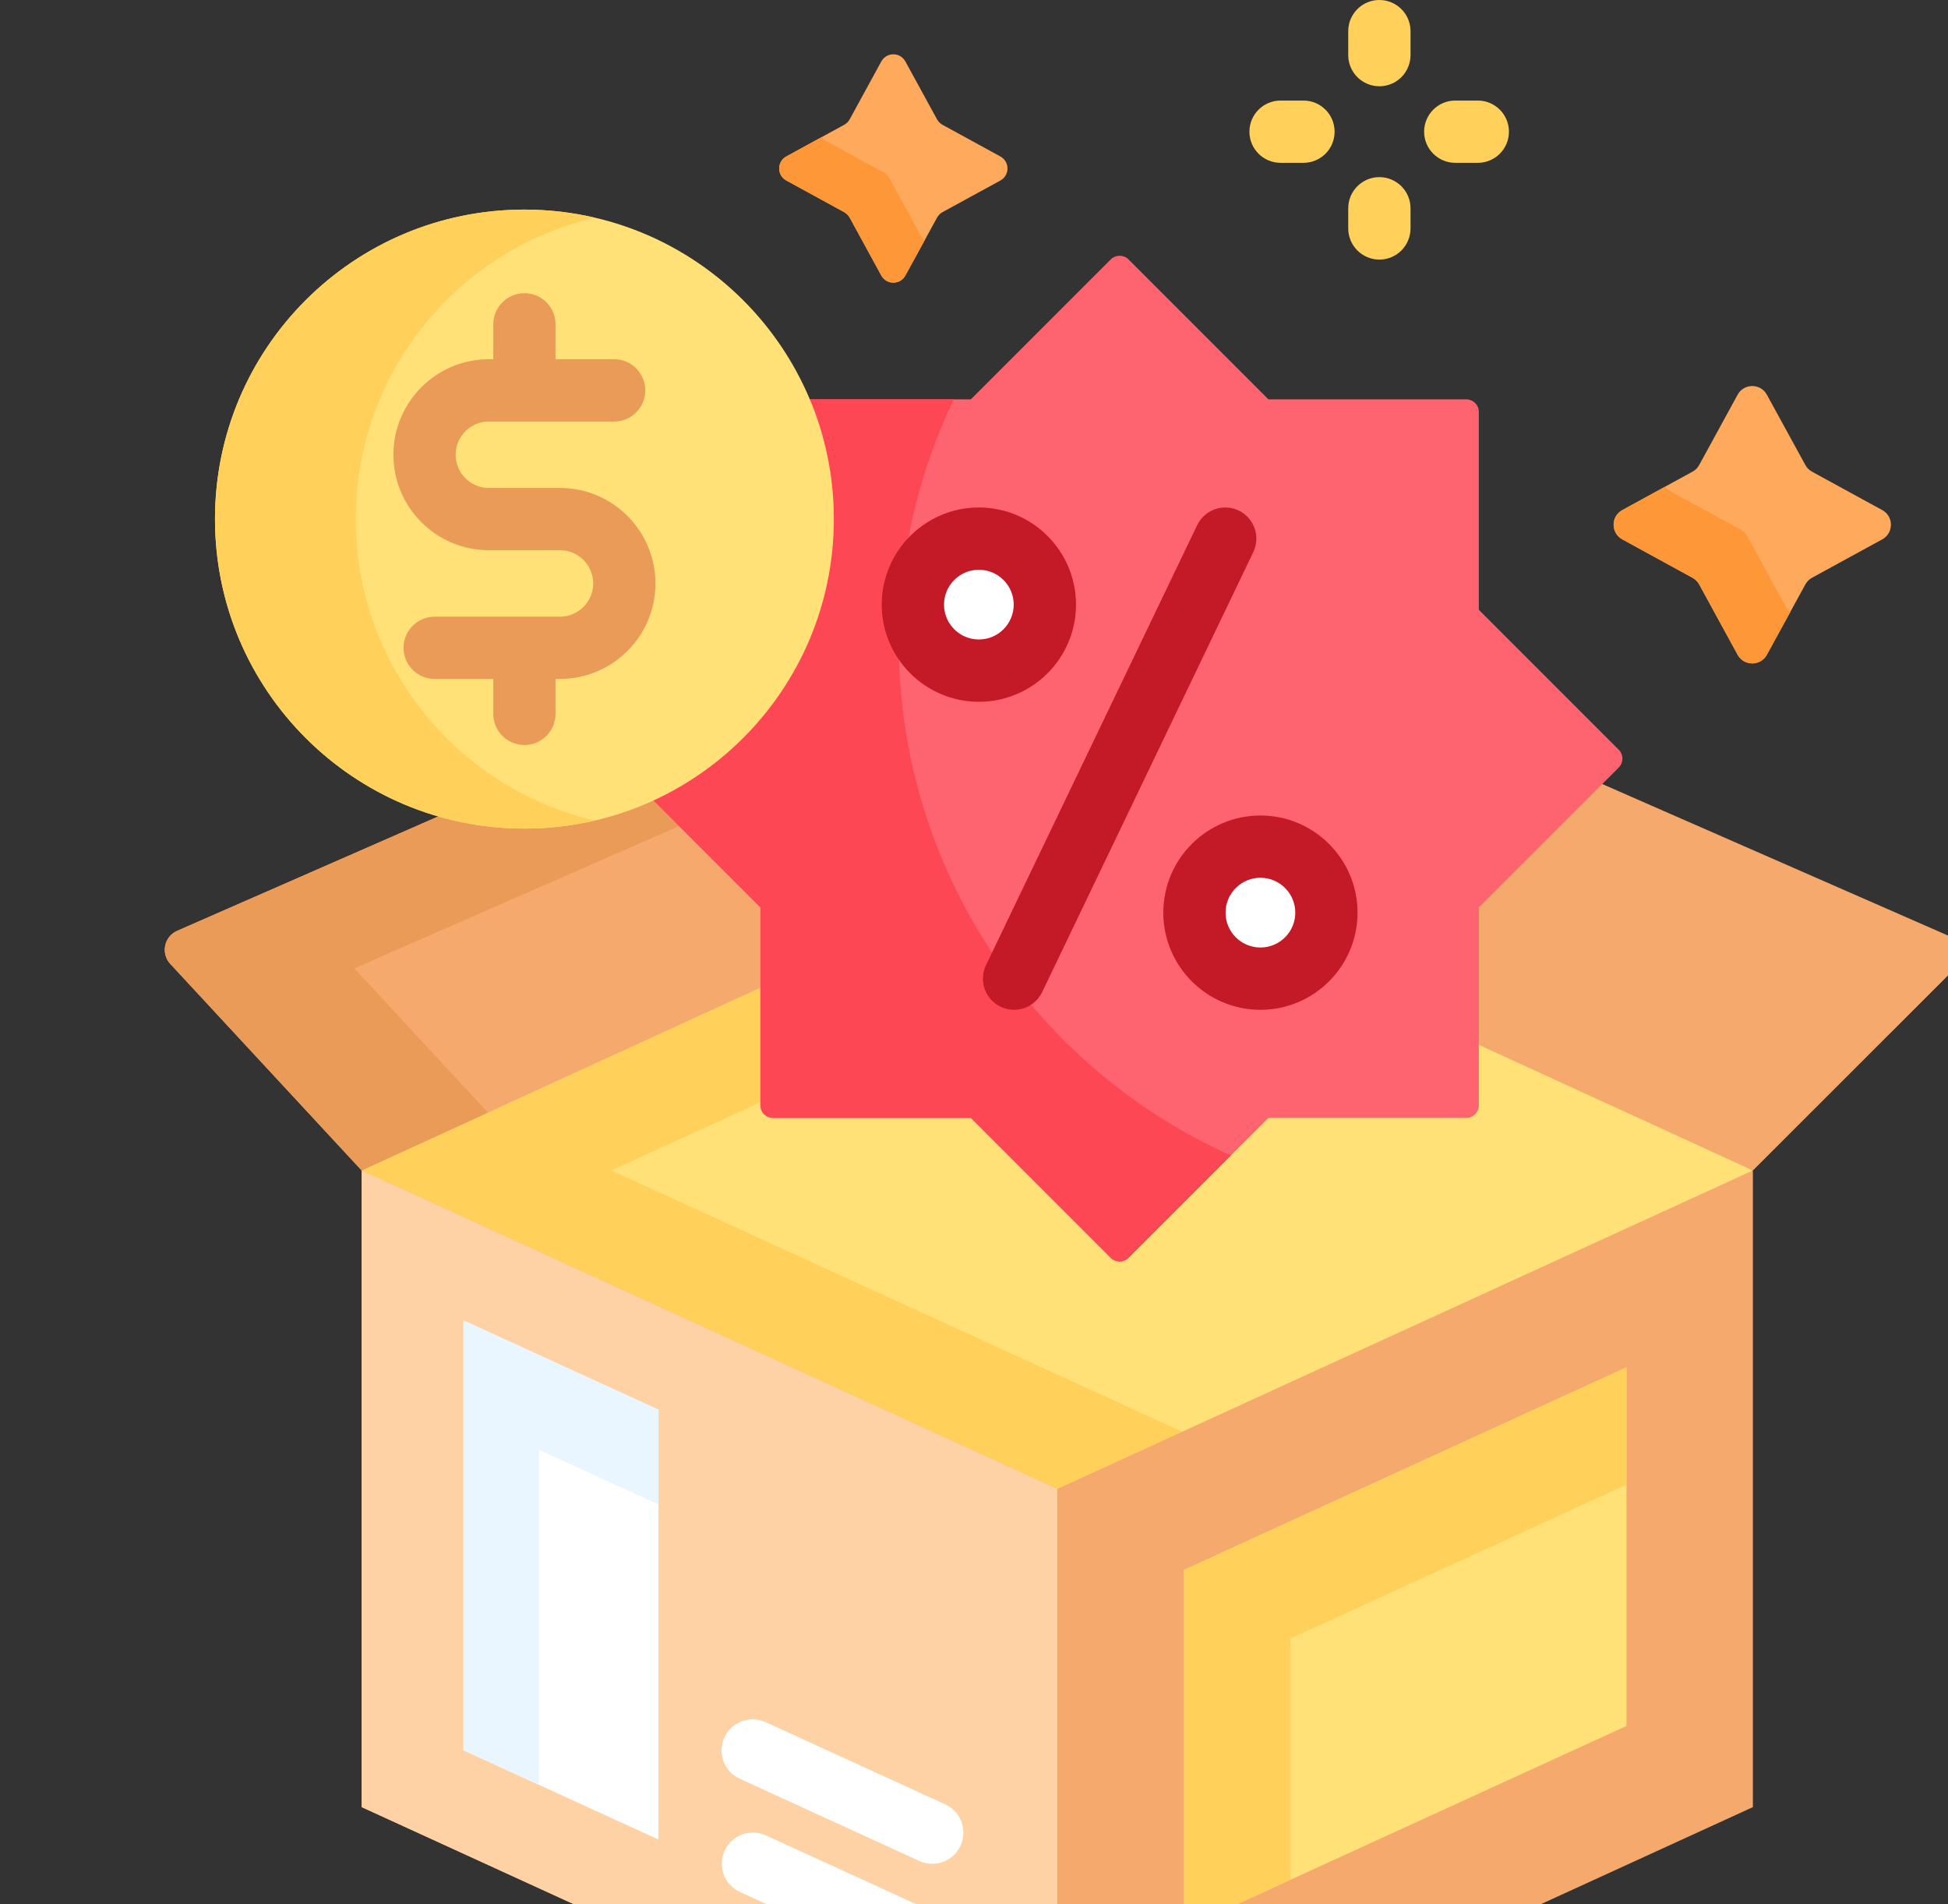 <svg width="44" height="43" viewBox="0 0 44 43" fill="none" xmlns="http://www.w3.org/2000/svg">
<rect x="0" y="0" width="44" height="43" fill="#333333" stroke="none"/>
<g clip-path="url(#clip0_50_4994)">
<path d="M33.31 23.45V24.96C33.31 25.011 33.289 25.06 33.254 25.096C33.218 25.131 33.169 25.152 33.118 25.152H28.612L25.425 28.338C25.408 28.356 25.387 28.37 25.363 28.38C25.34 28.389 25.315 28.394 25.29 28.394C25.239 28.394 25.191 28.374 25.154 28.338L21.968 25.152H17.462C17.411 25.152 17.362 25.131 17.326 25.096C17.29 25.06 17.27 25.011 17.27 24.96V22.16L9.238 25.839L8.169 26.431L8.526 26.698L23.881 33.726L39.236 26.698L39.593 26.432L38.524 25.838L33.31 23.45Z" fill="#FFE177"/>
<path d="M17.176 24.89V22.306L8.169 26.432L23.881 33.623L26.702 32.332L13.81 26.432L17.176 24.89Z" fill="#FFD15B"/>
<path d="M8.169 26.432V40.809L23.881 48L39.593 40.809V26.432L23.881 33.623L8.169 26.432Z" fill="#F6A96C"/>
<path d="M8.169 26.432V40.809L23.881 48V33.623L8.169 26.432Z" fill="#FED2A4"/>
<path d="M14.874 31.836L10.468 29.819V39.525L14.874 41.542V31.836Z" fill="white"/>
<path d="M12.173 32.739L14.874 33.975V31.836L10.468 29.819V39.525L12.173 40.305V32.739Z" fill="#EAF6FF"/>
<path d="M21.057 44.644C20.956 44.644 20.857 44.622 20.765 44.58L16.709 42.723C16.541 42.645 16.41 42.503 16.346 42.329C16.282 42.155 16.29 41.962 16.367 41.794C16.444 41.625 16.585 41.494 16.759 41.428C16.932 41.363 17.124 41.369 17.294 41.445L21.351 43.301C21.434 43.34 21.51 43.395 21.573 43.462C21.636 43.53 21.685 43.609 21.717 43.696C21.749 43.782 21.764 43.874 21.761 43.967C21.757 44.059 21.736 44.15 21.697 44.233C21.641 44.356 21.551 44.46 21.438 44.533C21.324 44.605 21.192 44.644 21.057 44.644Z" fill="white"/>
<path d="M36.098 17.665L33.31 20.454V23.553L39.593 26.432L44.141 21.887C44.374 21.654 44.3 21.258 43.998 21.126L36.098 17.665ZM17.27 20.454L14.779 17.963L14.72 17.99C13.812 18.407 12.845 18.618 11.845 18.618C11.235 18.618 10.627 18.537 10.039 18.376L4.002 21.02C3.707 21.149 3.628 21.531 3.847 21.768L8.169 26.432L17.27 22.263L17.27 20.454Z" fill="#F6A96C"/>
<path d="M15.431 18.615L14.779 17.963L14.72 17.99C13.812 18.407 12.845 18.618 11.845 18.618C11.235 18.618 10.627 18.536 10.039 18.376L4.002 21.02C3.707 21.149 3.628 21.531 3.847 21.768L8.169 26.432L11.021 25.125L8.003 21.869L15.431 18.615Z" fill="#EA9B58"/>
<path d="M36.562 16.93L33.403 13.771V9.304C33.403 9.228 33.373 9.155 33.32 9.102C33.266 9.048 33.193 9.018 33.118 9.018H28.65L25.491 5.859C25.438 5.806 25.365 5.776 25.29 5.776C25.214 5.776 25.141 5.806 25.088 5.859L21.929 9.018H18.291L18.241 9.149C18.571 9.966 18.741 10.84 18.74 11.722C18.74 14.464 17.131 16.837 14.808 17.947L14.758 18.075L17.176 20.492V24.96C17.176 25.036 17.206 25.108 17.259 25.162C17.313 25.215 17.386 25.245 17.461 25.245H21.929L25.088 28.404C25.141 28.458 25.214 28.488 25.29 28.488C25.365 28.488 25.438 28.458 25.491 28.404L28.65 25.245H33.118C33.155 25.245 33.192 25.238 33.227 25.224C33.261 25.209 33.293 25.188 33.319 25.162C33.346 25.135 33.367 25.104 33.381 25.069C33.396 25.034 33.403 24.997 33.403 24.96V20.492L36.562 17.334C36.589 17.307 36.61 17.276 36.624 17.241C36.638 17.206 36.646 17.169 36.646 17.132C36.646 17.094 36.638 17.057 36.624 17.023C36.61 16.988 36.589 16.956 36.562 16.93Z" fill="#FE646F"/>
<path d="M20.301 14.502C20.301 12.538 20.747 10.678 21.543 9.018H18.291C18.641 9.85 18.834 10.763 18.834 11.722C18.834 14.542 17.163 16.97 14.758 18.075L17.176 20.492V24.96C17.176 24.997 17.183 25.034 17.198 25.069C17.212 25.104 17.233 25.135 17.259 25.162C17.286 25.188 17.317 25.209 17.352 25.223C17.387 25.238 17.424 25.245 17.461 25.245H21.929L25.088 28.404C25.141 28.457 25.214 28.488 25.29 28.488C25.365 28.488 25.438 28.457 25.491 28.404L27.801 26.094C23.38 24.106 20.301 19.664 20.301 14.502Z" fill="#FD4755"/>
<path d="M22.11 15.144C22.933 15.144 23.601 14.477 23.601 13.654C23.601 12.83 22.933 12.163 22.11 12.163C21.287 12.163 20.619 12.83 20.619 13.654C20.619 14.477 21.287 15.144 22.11 15.144Z" fill="white"/>
<path d="M22.11 15.848C20.9 15.848 19.916 14.864 19.916 13.654C19.916 12.444 20.9 11.46 22.11 11.46C23.32 11.46 24.304 12.444 24.304 13.654C24.304 14.864 23.32 15.848 22.11 15.848ZM22.11 12.867C21.676 12.867 21.323 13.22 21.323 13.654C21.323 14.088 21.676 14.441 22.11 14.441C22.544 14.441 22.897 14.088 22.897 13.654C22.897 13.22 22.544 12.867 22.11 12.867Z" fill="#C41926"/>
<path d="M28.47 22.101C29.293 22.101 29.96 21.433 29.96 20.61C29.96 19.787 29.293 19.119 28.47 19.119C27.647 19.119 26.979 19.787 26.979 20.61C26.979 21.433 27.647 22.101 28.47 22.101Z" fill="white"/>
<path d="M28.47 22.804C27.26 22.804 26.276 21.82 26.276 20.61C26.276 19.4 27.26 18.416 28.47 18.416C29.679 18.416 30.663 19.4 30.663 20.61C30.663 21.82 29.679 22.804 28.47 22.804ZM28.47 19.822C28.035 19.822 27.682 20.176 27.682 20.61C27.682 21.044 28.035 21.397 28.47 21.397C28.904 21.397 29.257 21.044 29.257 20.61C29.257 20.176 28.904 19.822 28.47 19.822ZM22.904 22.804C22.799 22.804 22.695 22.78 22.601 22.734C22.517 22.694 22.443 22.638 22.381 22.57C22.32 22.501 22.272 22.421 22.241 22.334C22.211 22.246 22.198 22.154 22.203 22.062C22.208 21.97 22.231 21.879 22.271 21.796L27.041 11.859C27.122 11.691 27.266 11.562 27.442 11.5C27.618 11.438 27.811 11.448 27.979 11.529C28.147 11.61 28.276 11.754 28.338 11.93C28.4 12.106 28.389 12.299 28.309 12.467L23.539 22.405C23.481 22.524 23.391 22.625 23.279 22.696C23.167 22.766 23.037 22.804 22.904 22.804Z" fill="#C41926"/>
<path d="M11.845 18.712C15.705 18.712 18.834 15.582 18.834 11.722C18.834 7.862 15.705 4.733 11.845 4.733C7.985 4.733 4.856 7.862 4.856 11.722C4.856 15.582 7.985 18.712 11.845 18.712Z" fill="#FFE177"/>
<path d="M8.036 11.722C8.036 8.409 10.341 5.637 13.435 4.917C12.914 4.795 12.38 4.733 11.845 4.733C7.985 4.733 4.856 7.862 4.856 11.722C4.856 15.582 7.985 18.712 11.845 18.712C12.392 18.712 12.924 18.647 13.435 18.528C10.341 17.808 8.036 15.035 8.036 11.722Z" fill="#FFD15B"/>
<path d="M12.648 11.019H11.042C10.628 11.019 10.292 10.683 10.292 10.269C10.292 9.855 10.628 9.519 11.042 9.519H13.872C14.261 9.519 14.575 9.204 14.575 8.816C14.575 8.427 14.261 8.112 13.872 8.112H12.548V7.324C12.548 6.936 12.234 6.621 11.845 6.621C11.457 6.621 11.142 6.936 11.142 7.324V8.112H11.042C9.853 8.112 8.886 9.08 8.886 10.269C8.886 11.458 9.853 12.425 11.042 12.425H12.648C13.062 12.425 13.399 12.762 13.399 13.176C13.399 13.589 13.062 13.926 12.648 13.926H9.818C9.43 13.926 9.115 14.241 9.115 14.629C9.115 15.018 9.43 15.332 9.818 15.332H11.142V16.121C11.142 16.509 11.457 16.824 11.845 16.824C12.234 16.824 12.548 16.509 12.548 16.121V15.332H12.648C13.838 15.332 14.805 14.365 14.805 13.176C14.805 11.987 13.838 11.019 12.648 11.019Z" fill="#EA9B58"/>
<path d="M39.909 8.914L40.778 10.501C40.812 10.564 40.864 10.616 40.927 10.651L42.515 11.519C42.776 11.662 42.776 12.037 42.515 12.18L40.927 13.048C40.864 13.083 40.812 13.135 40.778 13.198L39.909 14.785C39.766 15.047 39.391 15.047 39.248 14.785L38.38 13.198C38.346 13.135 38.294 13.083 38.23 13.048L36.643 12.18C36.382 12.037 36.382 11.662 36.643 11.519L38.23 10.651C38.294 10.616 38.346 10.564 38.38 10.501L39.248 8.914C39.391 8.652 39.766 8.652 39.909 8.914Z" fill="#FEA95C"/>
<path d="M40.334 13.7L39.466 12.112C39.432 12.049 39.38 11.997 39.316 11.963L37.729 11.094C37.682 11.069 37.641 11.034 37.609 10.991L36.643 11.519C36.382 11.662 36.382 12.037 36.643 12.18L38.23 13.049C38.294 13.083 38.346 13.135 38.38 13.198L39.248 14.786C39.391 15.047 39.767 15.047 39.909 14.786L40.438 13.82C40.395 13.788 40.36 13.747 40.334 13.7Z" fill="#FE9738"/>
<path d="M20.45 1.388L21.165 2.695C21.194 2.747 21.236 2.789 21.288 2.818L22.595 3.533C22.81 3.65 22.81 3.959 22.595 4.077L21.288 4.791C21.236 4.82 21.194 4.863 21.165 4.915L20.45 6.222C20.333 6.437 20.024 6.437 19.906 6.222L19.192 4.915C19.163 4.863 19.12 4.82 19.068 4.791L17.761 4.077C17.546 3.959 17.546 3.65 17.761 3.533L19.068 2.818C19.12 2.789 19.163 2.747 19.192 2.695L19.906 1.388C20.024 1.173 20.333 1.173 20.45 1.388Z" fill="#FEA95C"/>
<path d="M20.801 5.327L20.086 4.02C20.058 3.968 20.015 3.925 19.963 3.897L18.656 3.182C18.615 3.16 18.585 3.129 18.559 3.096L17.761 3.532C17.546 3.65 17.546 3.959 17.761 4.076L19.068 4.791C19.12 4.82 19.163 4.862 19.192 4.914L19.906 6.221C20.024 6.436 20.333 6.436 20.45 6.221L20.887 5.423C20.854 5.398 20.823 5.367 20.801 5.327Z" fill="#FE9738"/>
<path d="M29.442 3.677H28.924C28.536 3.677 28.221 3.362 28.221 2.974C28.221 2.586 28.536 2.271 28.924 2.271H29.442C29.831 2.271 30.145 2.586 30.145 2.974C30.145 3.362 29.831 3.677 29.442 3.677ZM33.38 3.677H32.87C32.482 3.677 32.167 3.362 32.167 2.974C32.167 2.586 32.482 2.271 32.87 2.271H33.38C33.768 2.271 34.083 2.586 34.083 2.974C34.083 3.362 33.768 3.677 33.38 3.677ZM31.156 1.948C30.97 1.948 30.791 1.874 30.659 1.742C30.527 1.61 30.453 1.431 30.453 1.245V0.703C30.453 0.315 30.768 0 31.156 0C31.545 0 31.86 0.315 31.86 0.703V1.245C31.86 1.431 31.785 1.61 31.654 1.742C31.522 1.874 31.343 1.948 31.156 1.948ZM31.156 5.862C30.97 5.862 30.791 5.788 30.659 5.656C30.527 5.524 30.453 5.345 30.453 5.159V4.704C30.453 4.315 30.768 4 31.156 4C31.545 4 31.86 4.315 31.86 4.704V5.159C31.86 5.345 31.785 5.524 31.654 5.656C31.522 5.788 31.343 5.862 31.156 5.862Z" fill="#FFD15B"/>
<path d="M21.057 42.089C20.956 42.089 20.856 42.067 20.765 42.025L16.708 40.168C16.624 40.13 16.548 40.075 16.485 40.008C16.423 39.94 16.374 39.861 16.341 39.774C16.309 39.688 16.294 39.596 16.298 39.503C16.301 39.411 16.323 39.32 16.361 39.236C16.439 39.067 16.581 38.935 16.755 38.87C16.93 38.805 17.123 38.812 17.293 38.89L21.35 40.747C21.434 40.785 21.509 40.84 21.572 40.907C21.635 40.975 21.684 41.054 21.716 41.141C21.748 41.227 21.763 41.319 21.76 41.412C21.756 41.504 21.735 41.595 21.697 41.678C21.64 41.801 21.55 41.905 21.437 41.978C21.323 42.05 21.192 42.089 21.057 42.089Z" fill="white"/>
<path d="M26.736 35.456L36.738 30.878V38.976L26.736 43.554V35.456Z" fill="#FFE177"/>
<path d="M29.151 37L36.738 33.528V30.878L26.736 35.456V43.554L29.151 42.448V37Z" fill="#FFD15B"/>
</g>
<defs>
<clipPath id="clip0_50_4994">
<rect width="48" height="48" fill="white"/>
</clipPath>
</defs>
</svg>
